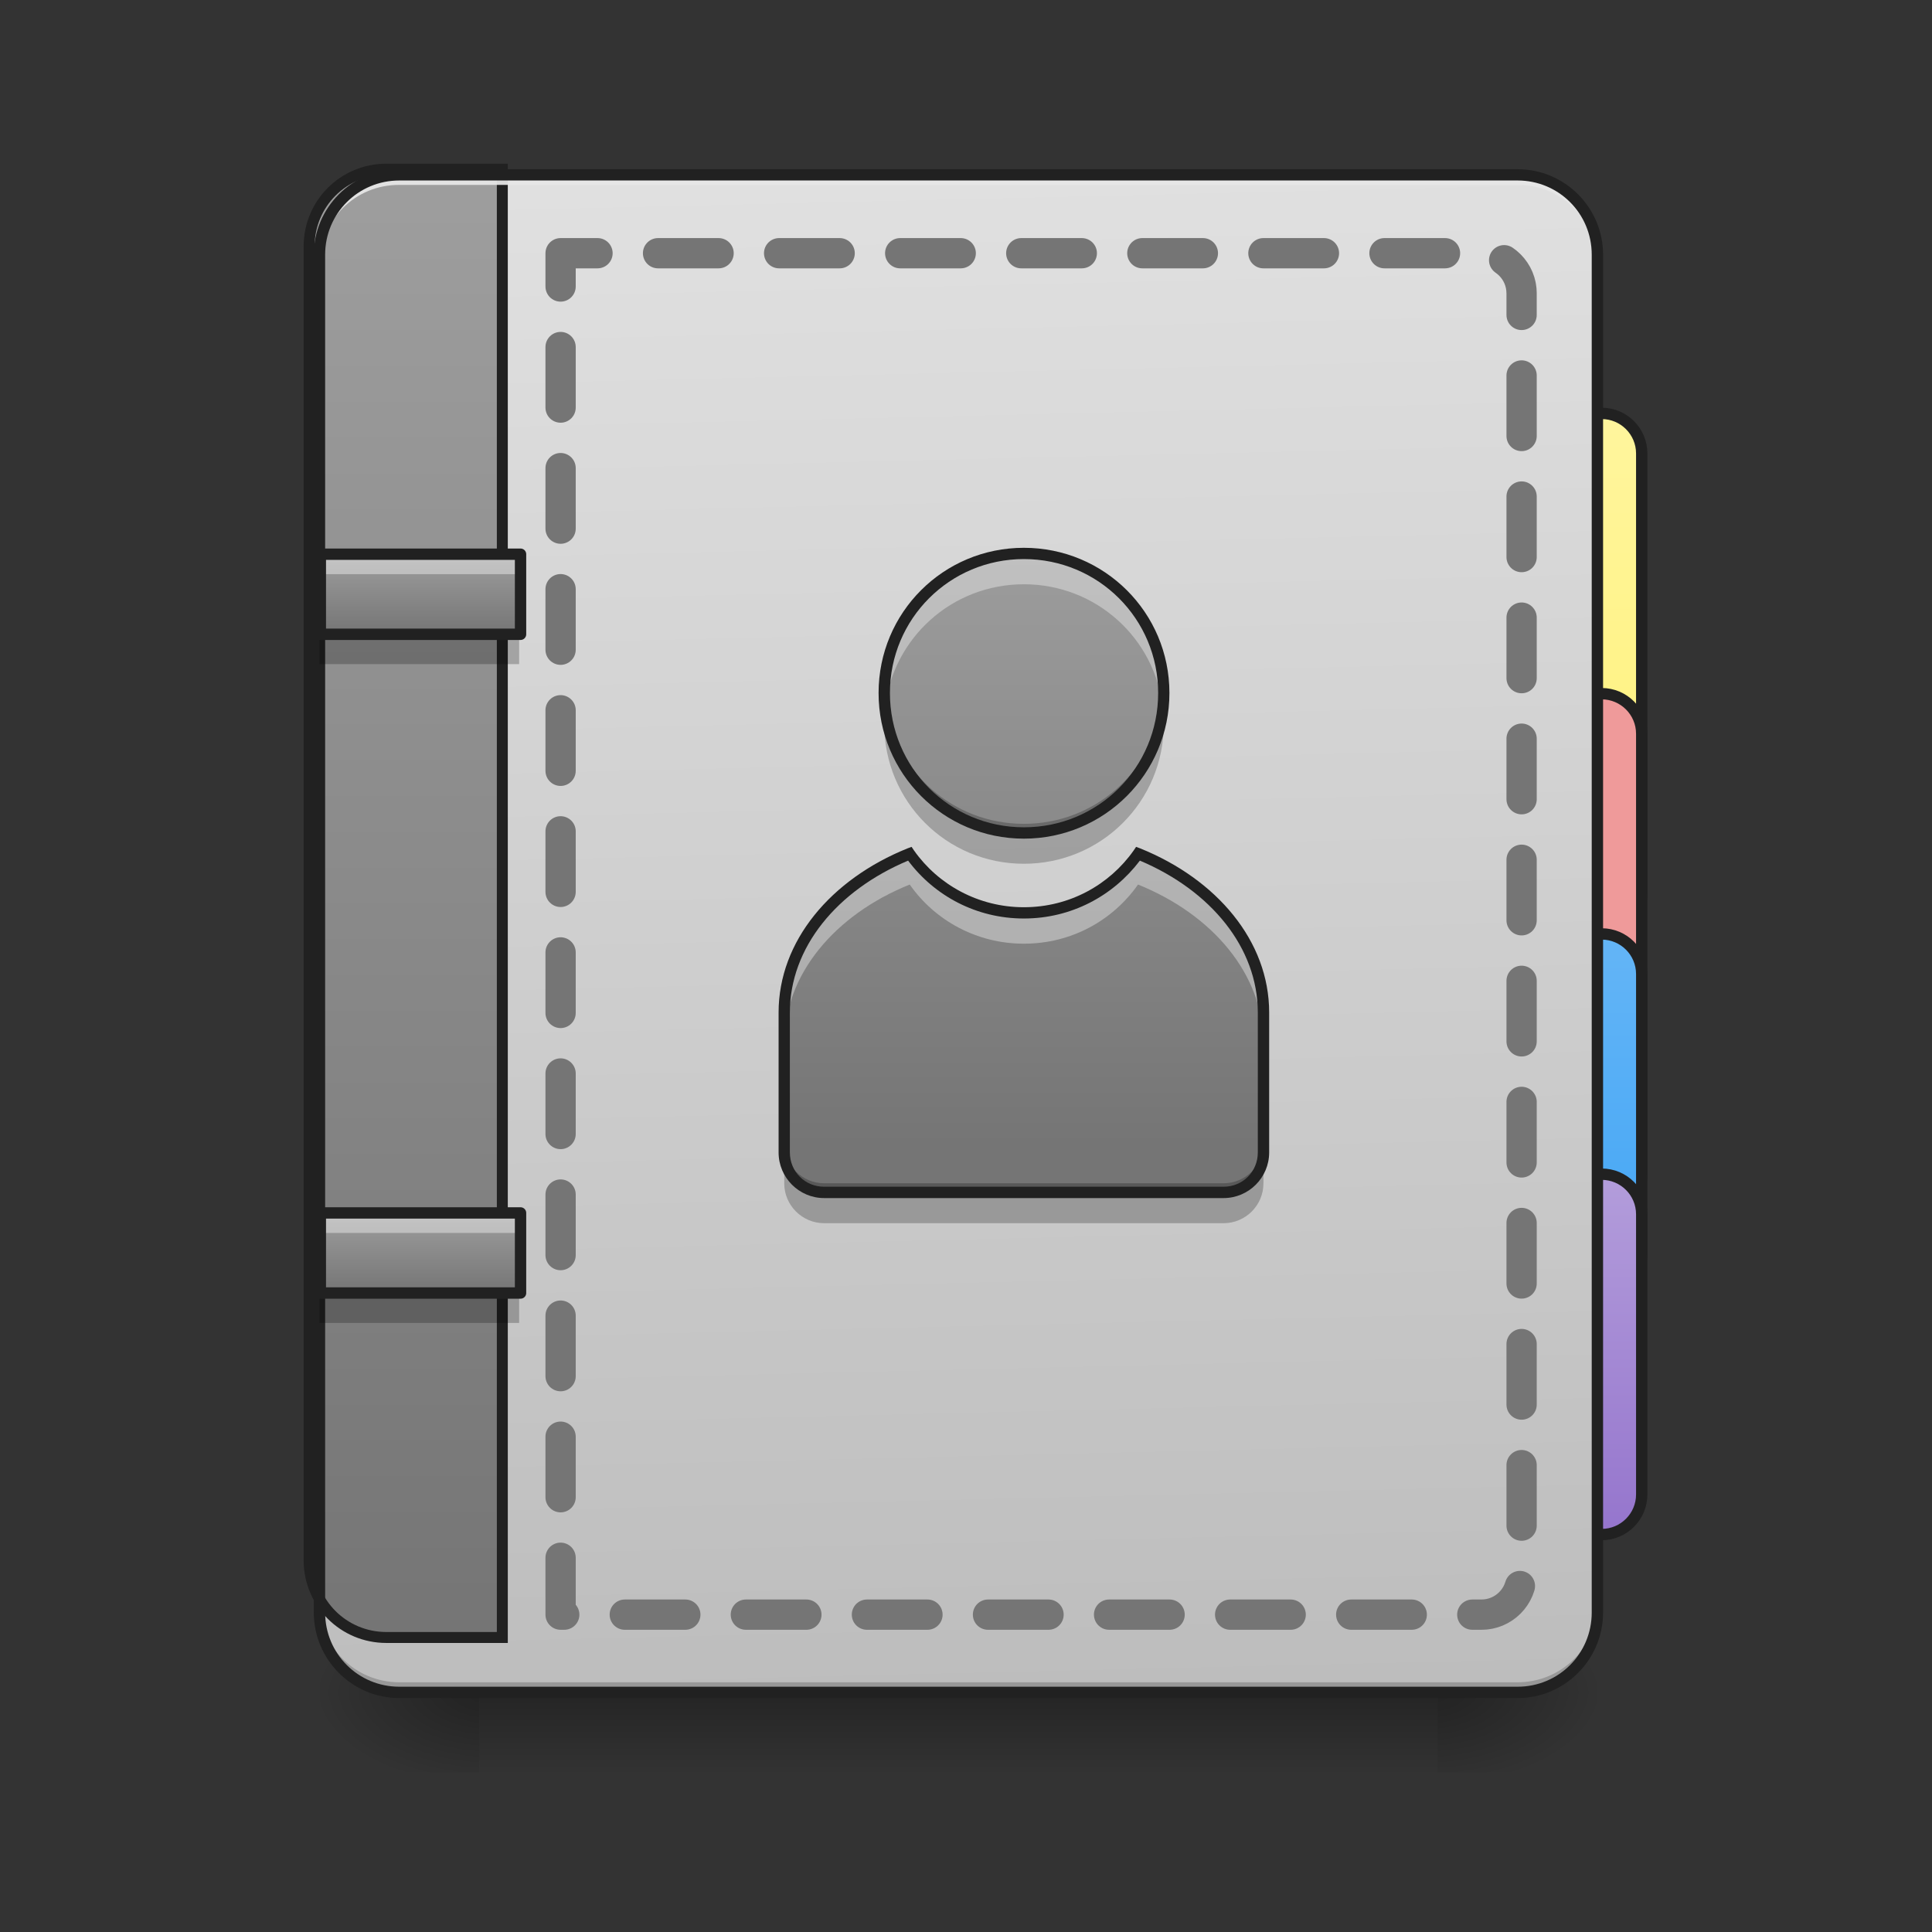 
<svg xmlns="http://www.w3.org/2000/svg" xmlns:xlink="http://www.w3.org/1999/xlink" width="24px" height="24px" viewBox="0 0 24 24" version="1.1">
<rect x="0" y="0" width="24" height="24" fill="#333333" stroke="none"/>
<defs>
<linearGradient id="linear0" gradientUnits="userSpaceOnUse" x1="254" y1="233.5" x2="254" y2="254.667" gradientTransform="matrix(0.047,0,0,0.047,-0,10.078)">
<stop offset="0" style="stop-color:rgb(0%,0%,0%);stop-opacity:0.275;"/>
<stop offset="1" style="stop-color:rgb(0%,0%,0%);stop-opacity:0;"/>
</linearGradient>
<radialGradient id="radial0" gradientUnits="userSpaceOnUse" cx="450.909" cy="189.579" fx="450.909" fy="189.579" r="21.167" gradientTransform="matrix(0,-0.059,-0.105,-0,37.606,47.692)">
<stop offset="0" style="stop-color:rgb(0%,0%,0%);stop-opacity:0.314;"/>
<stop offset="0.222" style="stop-color:rgb(0%,0%,0%);stop-opacity:0.275;"/>
<stop offset="1" style="stop-color:rgb(0%,0%,0%);stop-opacity:0;"/>
</radialGradient>
<radialGradient id="radial1" gradientUnits="userSpaceOnUse" cx="450.909" cy="189.579" fx="450.909" fy="189.579" r="21.167" gradientTransform="matrix(-0,0.059,0.105,0,-13.793,-5.645)">
<stop offset="0" style="stop-color:rgb(0%,0%,0%);stop-opacity:0.314;"/>
<stop offset="0.222" style="stop-color:rgb(0%,0%,0%);stop-opacity:0.275;"/>
<stop offset="1" style="stop-color:rgb(0%,0%,0%);stop-opacity:0;"/>
</radialGradient>
<radialGradient id="radial2" gradientUnits="userSpaceOnUse" cx="450.909" cy="189.579" fx="450.909" fy="189.579" r="21.167" gradientTransform="matrix(-0,-0.059,0.105,-0,-13.793,47.692)">
<stop offset="0" style="stop-color:rgb(0%,0%,0%);stop-opacity:0.314;"/>
<stop offset="0.222" style="stop-color:rgb(0%,0%,0%);stop-opacity:0.275;"/>
<stop offset="1" style="stop-color:rgb(0%,0%,0%);stop-opacity:0;"/>
</radialGradient>
<radialGradient id="radial3" gradientUnits="userSpaceOnUse" cx="450.909" cy="189.579" fx="450.909" fy="189.579" r="21.167" gradientTransform="matrix(0,0.059,-0.105,0,37.606,-5.645)">
<stop offset="0" style="stop-color:rgb(0%,0%,0%);stop-opacity:0.314;"/>
<stop offset="0.222" style="stop-color:rgb(0%,0%,0%);stop-opacity:0.275;"/>
<stop offset="1" style="stop-color:rgb(0%,0%,0%);stop-opacity:0;"/>
</radialGradient>
<linearGradient id="linear1" gradientUnits="userSpaceOnUse" x1="423.333" y1="32.417" x2="423.333" y2="-105.167" >
<stop offset="0" style="stop-color:rgb(100%,94.51%,46.275%);stop-opacity:1;"/>
<stop offset="1" style="stop-color:rgb(100%,96.078%,61.569%);stop-opacity:1;"/>
</linearGradient>
<linearGradient id="linear2" gradientUnits="userSpaceOnUse" x1="423.333" y1="-9.917" x2="423.333" y2="-105.167" gradientTransform="matrix(1,0,0,1,-10.583,137.583)">
<stop offset="0" style="stop-color:rgb(25.882%,64.706%,96.078%);stop-opacity:1;"/>
<stop offset="1" style="stop-color:rgb(39.216%,70.98%,96.471%);stop-opacity:1;"/>
</linearGradient>
<linearGradient id="linear3" gradientUnits="userSpaceOnUse" x1="423.333" y1="-9.917" x2="423.333" y2="-105.167" gradientTransform="matrix(1,0,0,1,-10.583,201.083)">
<stop offset="0" style="stop-color:rgb(58.431%,45.882%,80.392%);stop-opacity:1;"/>
<stop offset="1" style="stop-color:rgb(70.196%,61.569%,85.882%);stop-opacity:1;"/>
</linearGradient>
<linearGradient id="linear4" gradientUnits="userSpaceOnUse" x1="306.917" y1="-25.792" x2="305.955" y2="-141.415" gradientTransform="matrix(0.057,0,0,0.163,-4.39,25.229)">
<stop offset="0" style="stop-color:rgb(74.118%,74.118%,74.118%);stop-opacity:1;"/>
<stop offset="1" style="stop-color:rgb(87.843%,87.843%,87.843%);stop-opacity:1;"/>
</linearGradient>
<linearGradient id="linear5" gradientUnits="userSpaceOnUse" x1="165.485" y1="-25.792" x2="165.485" y2="-141.415" gradientTransform="matrix(4.556,0,0,13.146,-353.973,2034.18)">
<stop offset="0" style="stop-color:rgb(45.882%,45.882%,45.882%);stop-opacity:1;"/>
<stop offset="1" style="stop-color:rgb(61.961%,61.961%,61.961%);stop-opacity:1;"/>
</linearGradient>
<linearGradient id="linear6" gradientUnits="userSpaceOnUse" x1="960" y1="1455.118" x2="960" y2="815.118" gradientTransform="matrix(0.012,0,0,0.012,0.813,-3.235)">
<stop offset="0" style="stop-color:rgb(45.882%,45.882%,45.882%);stop-opacity:1;"/>
<stop offset="1" style="stop-color:rgb(61.961%,61.961%,61.961%);stop-opacity:1;"/>
</linearGradient>
<linearGradient id="linear7" gradientUnits="userSpaceOnUse" x1="105.833" y1="0.667" x2="105.833" y2="-20.5" gradientTransform="matrix(0.047,0,0,0.047,-0,7.846)">
<stop offset="0" style="stop-color:rgb(45.882%,45.882%,45.882%);stop-opacity:1;"/>
<stop offset="1" style="stop-color:rgb(61.961%,61.961%,61.961%);stop-opacity:1;"/>
</linearGradient>
<linearGradient id="linear8" gradientUnits="userSpaceOnUse" x1="105.833" y1="0.667" x2="105.833" y2="-20.5" gradientTransform="matrix(0.047,0,0,0.047,-0,16.031)">
<stop offset="0" style="stop-color:rgb(45.882%,45.882%,45.882%);stop-opacity:1;"/>
<stop offset="1" style="stop-color:rgb(61.961%,61.961%,61.961%);stop-opacity:1;"/>
</linearGradient>
</defs>
<g id="surface1">
<path style=" stroke:none;fill-rule:nonzero;fill:url(#linear0);" d="M 5.953 21.023 L 17.859 21.023 L 17.859 22.016 L 5.953 22.016 Z M 5.953 21.023 "/>
<path style=" stroke:none;fill-rule:nonzero;fill:url(#radial0);" d="M 17.859 21.023 L 19.844 21.023 L 19.844 20.031 L 17.859 20.031 Z M 17.859 21.023 "/>
<path style=" stroke:none;fill-rule:nonzero;fill:url(#radial1);" d="M 5.953 21.023 L 3.969 21.023 L 3.969 22.016 L 5.953 22.016 Z M 5.953 21.023 "/>
<path style=" stroke:none;fill-rule:nonzero;fill:url(#radial2);" d="M 5.953 21.023 L 3.969 21.023 L 3.969 20.031 L 5.953 20.031 Z M 5.953 21.023 "/>
<path style=" stroke:none;fill-rule:nonzero;fill:url(#radial3);" d="M 17.859 21.023 L 19.844 21.023 L 19.844 22.016 L 17.859 22.016 Z M 17.859 21.023 "/>
<path style="fill-rule:nonzero;fill:url(#linear1);stroke-width:3;stroke-linecap:round;stroke-linejoin:miter;stroke:rgb(12.941%,12.941%,12.941%);stroke-opacity:1;stroke-miterlimit:4;" d="M 423.333 -105.167 C 429.167 -105.167 433.917 -100.417 433.917 -94.583 L 433.917 21.833 C 433.917 27.667 429.167 32.417 423.333 32.417 C 417.5 32.417 412.75 27.667 412.75 21.833 L 412.75 -94.583 C 412.75 -100.417 417.5 -105.167 423.333 -105.167 Z M 423.333 -105.167 " transform="matrix(0.047,0,0,0.047,0,10.078)"/>
<path style="fill-rule:nonzero;fill:rgb(93.725%,60.392%,60.392%);fill-opacity:1;stroke-width:3;stroke-linecap:round;stroke-linejoin:miter;stroke:rgb(12.941%,12.941%,12.941%);stroke-opacity:1;stroke-miterlimit:4;" d="M 412.75 -31.083 L 423.333 -31.083 C 429.167 -31.083 433.917 -26.333 433.917 -20.5 L 433.917 95.917 C 433.917 101.75 429.167 106.5 423.333 106.5 L 412.75 106.5 C 406.917 106.5 402.167 101.75 402.167 95.917 L 402.167 -20.5 C 402.167 -26.333 406.917 -31.083 412.75 -31.083 Z M 412.75 -31.083 " transform="matrix(0.047,0,0,0.047,0,10.078)"/>
<path style="fill-rule:nonzero;fill:url(#linear2);stroke-width:3;stroke-linecap:round;stroke-linejoin:miter;stroke:rgb(12.941%,12.941%,12.941%);stroke-opacity:1;stroke-miterlimit:4;" d="M 412.75 32.417 L 423.333 32.417 C 429.167 32.417 433.917 37.167 433.917 43 L 433.917 117.083 C 433.917 122.917 429.167 127.667 423.333 127.667 L 412.75 127.667 C 406.917 127.667 402.167 122.917 402.167 117.083 L 402.167 43 C 402.167 37.167 406.917 32.417 412.75 32.417 Z M 412.75 32.417 " transform="matrix(0.047,0,0,0.047,0,10.078)"/>
<path style="fill-rule:nonzero;fill:url(#linear3);stroke-width:3;stroke-linecap:round;stroke-linejoin:miter;stroke:rgb(12.941%,12.941%,12.941%);stroke-opacity:1;stroke-miterlimit:4;" d="M 412.75 95.917 L 423.333 95.917 C 429.167 95.917 433.917 100.667 433.917 106.5 L 433.917 180.583 C 433.917 186.417 429.167 191.167 423.333 191.167 L 412.75 191.167 C 406.917 191.167 402.167 186.417 402.167 180.583 L 402.167 106.5 C 402.167 100.667 406.917 95.917 412.75 95.917 Z M 412.75 95.917 " transform="matrix(0.047,0,0,0.047,0,10.078)"/>
<path style=" stroke:none;fill-rule:nonzero;fill:url(#linear4);" d="M 4.961 2.172 L 18.852 2.172 C 19.398 2.172 19.844 2.617 19.844 3.164 L 19.844 20.031 C 19.844 20.578 19.398 21.023 18.852 21.023 L 4.961 21.023 C 4.414 21.023 3.969 20.578 3.969 20.031 L 3.969 3.164 C 3.969 2.617 4.414 2.172 4.961 2.172 Z M 4.961 2.172 "/>
<path style="fill-rule:nonzero;fill:url(#linear5);stroke-width:11.339;stroke-linecap:round;stroke-linejoin:miter;stroke:rgb(12.941%,12.941%,12.941%);stroke-opacity:1;stroke-miterlimit:4;" d="M 400 175.118 C 355.591 175.118 320 210.709 320 255.118 L 320 1615.118 C 320 1659.528 355.591 1695.118 400 1695.118 L 520 1695.118 L 520 175.118 Z M 400 175.118 " transform="matrix(0.012,0,0,0.012,0,0)"/>
<path style=" stroke:none;fill-rule:nonzero;fill:rgb(0%,0%,0%);fill-opacity:0.196;" d="M 4.961 21.023 C 4.41 21.023 3.969 20.582 3.969 20.031 L 3.969 19.906 C 3.969 20.457 4.41 20.898 4.961 20.898 L 18.852 20.898 C 19.402 20.898 19.844 20.457 19.844 19.906 L 19.844 20.031 C 19.844 20.582 19.402 21.023 18.852 21.023 Z M 4.961 21.023 "/>
<path style=" stroke:none;fill-rule:nonzero;fill:rgb(90.196%,90.196%,90.196%);fill-opacity:0.937;" d="M 4.961 2.172 C 4.41 2.172 3.969 2.613 3.969 3.164 L 3.969 3.289 C 3.969 2.738 4.41 2.293 4.961 2.297 L 18.852 2.297 C 19.402 2.293 19.844 2.738 19.844 3.289 L 19.844 3.164 C 19.844 2.613 19.402 2.172 18.852 2.172 Z M 4.961 2.172 "/>
<path style=" stroke:none;fill-rule:nonzero;fill:rgb(12.941%,12.941%,12.941%);fill-opacity:1;" d="M 4.961 2.102 C 4.375 2.102 3.898 2.578 3.898 3.164 L 3.898 20.031 C 3.898 20.617 4.375 21.094 4.961 21.094 L 18.852 21.094 C 19.438 21.094 19.914 20.617 19.914 20.031 L 19.914 3.164 C 19.914 2.578 19.438 2.102 18.852 2.102 Z M 4.961 2.242 L 18.852 2.242 C 19.363 2.242 19.773 2.652 19.773 3.164 L 19.773 20.031 C 19.773 20.543 19.363 20.953 18.852 20.953 L 4.961 20.953 C 4.449 20.953 4.039 20.543 4.039 20.031 L 4.039 3.164 C 4.039 2.652 4.449 2.242 4.961 2.242 Z M 4.961 2.242 "/>
<path style=" stroke:none;fill-rule:nonzero;fill:url(#linear6);" d="M 12.719 6.875 C 11.758 6.875 10.984 7.648 10.984 8.609 C 10.984 9.574 11.758 10.348 12.719 10.348 C 13.68 10.348 14.457 9.574 14.457 8.609 C 14.457 7.648 13.68 6.875 12.719 6.875 Z M 11.301 10.605 C 10.371 10.98 9.742 11.723 9.742 12.578 L 9.742 14.316 C 9.742 14.59 9.965 14.812 10.238 14.812 L 15.199 14.812 C 15.473 14.812 15.695 14.59 15.695 14.316 L 15.695 12.578 C 15.695 11.723 15.066 10.98 14.137 10.605 C 13.824 11.051 13.309 11.34 12.719 11.34 C 12.133 11.34 11.613 11.051 11.301 10.605 Z M 11.301 10.605 "/>
<path style=" stroke:none;fill-rule:nonzero;fill:rgb(96.863%,96.863%,96.863%);fill-opacity:0.392;" d="M 12.719 6.875 C 11.758 6.875 10.984 7.648 10.984 8.609 C 10.984 8.676 10.988 8.738 10.992 8.801 C 11.09 7.93 11.82 7.258 12.719 7.258 C 13.617 7.258 14.352 7.93 14.445 8.801 C 14.453 8.738 14.457 8.676 14.457 8.609 C 14.457 7.648 13.68 6.875 12.719 6.875 Z M 11.301 10.605 C 10.371 10.98 9.742 11.723 9.742 12.578 L 9.742 12.961 C 9.742 12.105 10.371 11.363 11.301 10.988 C 11.613 11.434 12.133 11.723 12.719 11.723 C 13.309 11.723 13.824 11.434 14.137 10.988 C 15.066 11.363 15.695 12.105 15.695 12.961 L 15.695 12.578 C 15.695 11.723 15.066 10.98 14.137 10.605 C 13.824 11.051 13.309 11.34 12.719 11.34 C 12.133 11.34 11.613 11.051 11.301 10.605 Z M 11.301 10.605 "/>
<path style=" stroke:none;fill-rule:nonzero;fill:rgb(0%,0%,0%);fill-opacity:0.235;" d="M 11 8.746 C 10.988 8.824 10.984 8.91 10.984 8.992 C 10.984 9.957 11.758 10.73 12.719 10.73 C 13.68 10.73 14.457 9.957 14.457 8.992 C 14.457 8.91 14.449 8.824 14.438 8.746 C 14.316 9.59 13.598 10.234 12.719 10.234 C 11.84 10.234 11.121 9.59 11 8.746 Z M 9.742 14.203 L 9.742 14.699 C 9.742 14.973 9.965 15.195 10.238 15.195 L 15.199 15.195 C 15.473 15.195 15.695 14.973 15.695 14.699 L 15.695 14.203 C 15.695 14.477 15.473 14.699 15.199 14.699 L 10.238 14.699 C 9.965 14.699 9.742 14.477 9.742 14.203 Z M 9.742 14.203 "/>
<path style=" stroke:none;fill-rule:nonzero;fill:rgb(12.941%,12.941%,12.941%);fill-opacity:1;" d="M 12.719 6.805 C 11.719 6.805 10.914 7.609 10.914 8.609 C 10.914 9.609 11.719 10.418 12.719 10.418 C 13.719 10.418 14.527 9.609 14.527 8.609 C 14.527 7.609 13.719 6.805 12.719 6.805 Z M 12.719 6.945 C 13.645 6.945 14.387 7.688 14.387 8.609 C 14.387 9.535 13.645 10.277 12.719 10.277 C 11.797 10.277 11.055 9.535 11.055 8.609 C 11.055 7.688 11.797 6.945 12.719 6.945 Z M 11.324 10.52 L 11.273 10.539 C 10.324 10.922 9.672 11.688 9.672 12.578 L 9.672 14.316 C 9.672 14.629 9.926 14.883 10.238 14.883 L 15.199 14.883 C 15.512 14.883 15.766 14.629 15.766 14.316 L 15.766 12.578 C 15.766 11.688 15.113 10.922 14.164 10.539 L 14.113 10.52 L 14.082 10.566 C 13.781 10.992 13.285 11.27 12.719 11.27 C 12.156 11.27 11.656 10.992 11.355 10.566 Z M 14.16 10.691 C 15.039 11.062 15.625 11.77 15.625 12.578 L 15.625 14.316 C 15.625 14.555 15.438 14.742 15.199 14.742 L 10.238 14.742 C 10 14.742 9.812 14.555 9.812 14.316 L 9.812 12.578 C 9.812 11.77 10.398 11.062 11.281 10.691 C 11.609 11.129 12.129 11.41 12.719 11.41 C 13.309 11.41 13.828 11.129 14.16 10.691 Z M 14.16 10.691 "/>
<path style="fill:none;stroke-width:8;stroke-linecap:round;stroke-linejoin:round;stroke:rgb(45.882%,45.882%,45.882%);stroke-opacity:1;stroke-dasharray:16,16;stroke-dashoffset:7.2;stroke-miterlimit:4;" d="M 148.167 -147.5 L 148.167 212.333 L 391.583 212.333 C 397.417 212.333 402.167 207.583 402.167 201.75 L 402.167 -136.917 C 402.167 -142.75 397.417 -147.5 391.583 -147.5 Z M 148.167 -147.5 " transform="matrix(0.047,0,0,0.047,0,10.078)"/>
<path style=" stroke:none;fill-rule:nonzero;fill:url(#linear7);" d="M 3.969 6.887 L 6.449 6.887 L 6.449 7.879 L 3.969 7.879 Z M 3.969 6.887 "/>
<path style=" stroke:none;fill-rule:nonzero;fill:rgb(0%,0%,0%);fill-opacity:0.235;" d="M 3.969 7.875 L 3.969 8.25 L 6.449 8.25 L 6.449 7.875 Z M 3.969 7.875 "/>
<path style=" stroke:none;fill-rule:nonzero;fill:rgb(100%,100%,100%);fill-opacity:0.392;" d="M 3.969 6.883 L 3.969 7.133 L 6.449 7.133 L 6.449 6.883 Z M 3.969 6.883 "/>
<path style="fill:none;stroke-width:3;stroke-linecap:round;stroke-linejoin:round;stroke:rgb(12.941%,12.941%,12.941%);stroke-opacity:1;stroke-miterlimit:4;" d="M 84.667 -20.459 L 137.583 -20.459 L 137.583 0.708 L 84.667 0.708 Z M 84.667 -20.459 " transform="matrix(0.047,0,0,0.047,-0,7.846)"/>
<path style=" stroke:none;fill-rule:nonzero;fill:url(#linear8);" d="M 3.969 15.07 L 6.449 15.07 L 6.449 16.062 L 3.969 16.062 Z M 3.969 15.07 "/>
<path style=" stroke:none;fill-rule:nonzero;fill:rgb(0%,0%,0%);fill-opacity:0.235;" d="M 3.969 16.062 L 3.969 16.434 L 6.449 16.434 L 6.449 16.062 Z M 3.969 16.062 "/>
<path style=" stroke:none;fill-rule:nonzero;fill:rgb(100%,100%,100%);fill-opacity:0.392;" d="M 3.969 15.07 L 3.969 15.316 L 6.449 15.316 L 6.449 15.07 Z M 3.969 15.07 "/>
<path style="fill:none;stroke-width:3;stroke-linecap:round;stroke-linejoin:round;stroke:rgb(12.941%,12.941%,12.941%);stroke-opacity:1;stroke-miterlimit:4;" d="M 84.667 -20.5 L 137.583 -20.5 L 137.583 0.666 L 84.667 0.666 Z M 84.667 -20.5 " transform="matrix(0.047,0,0,0.047,-0,16.031)"/>
</g>
</svg>
